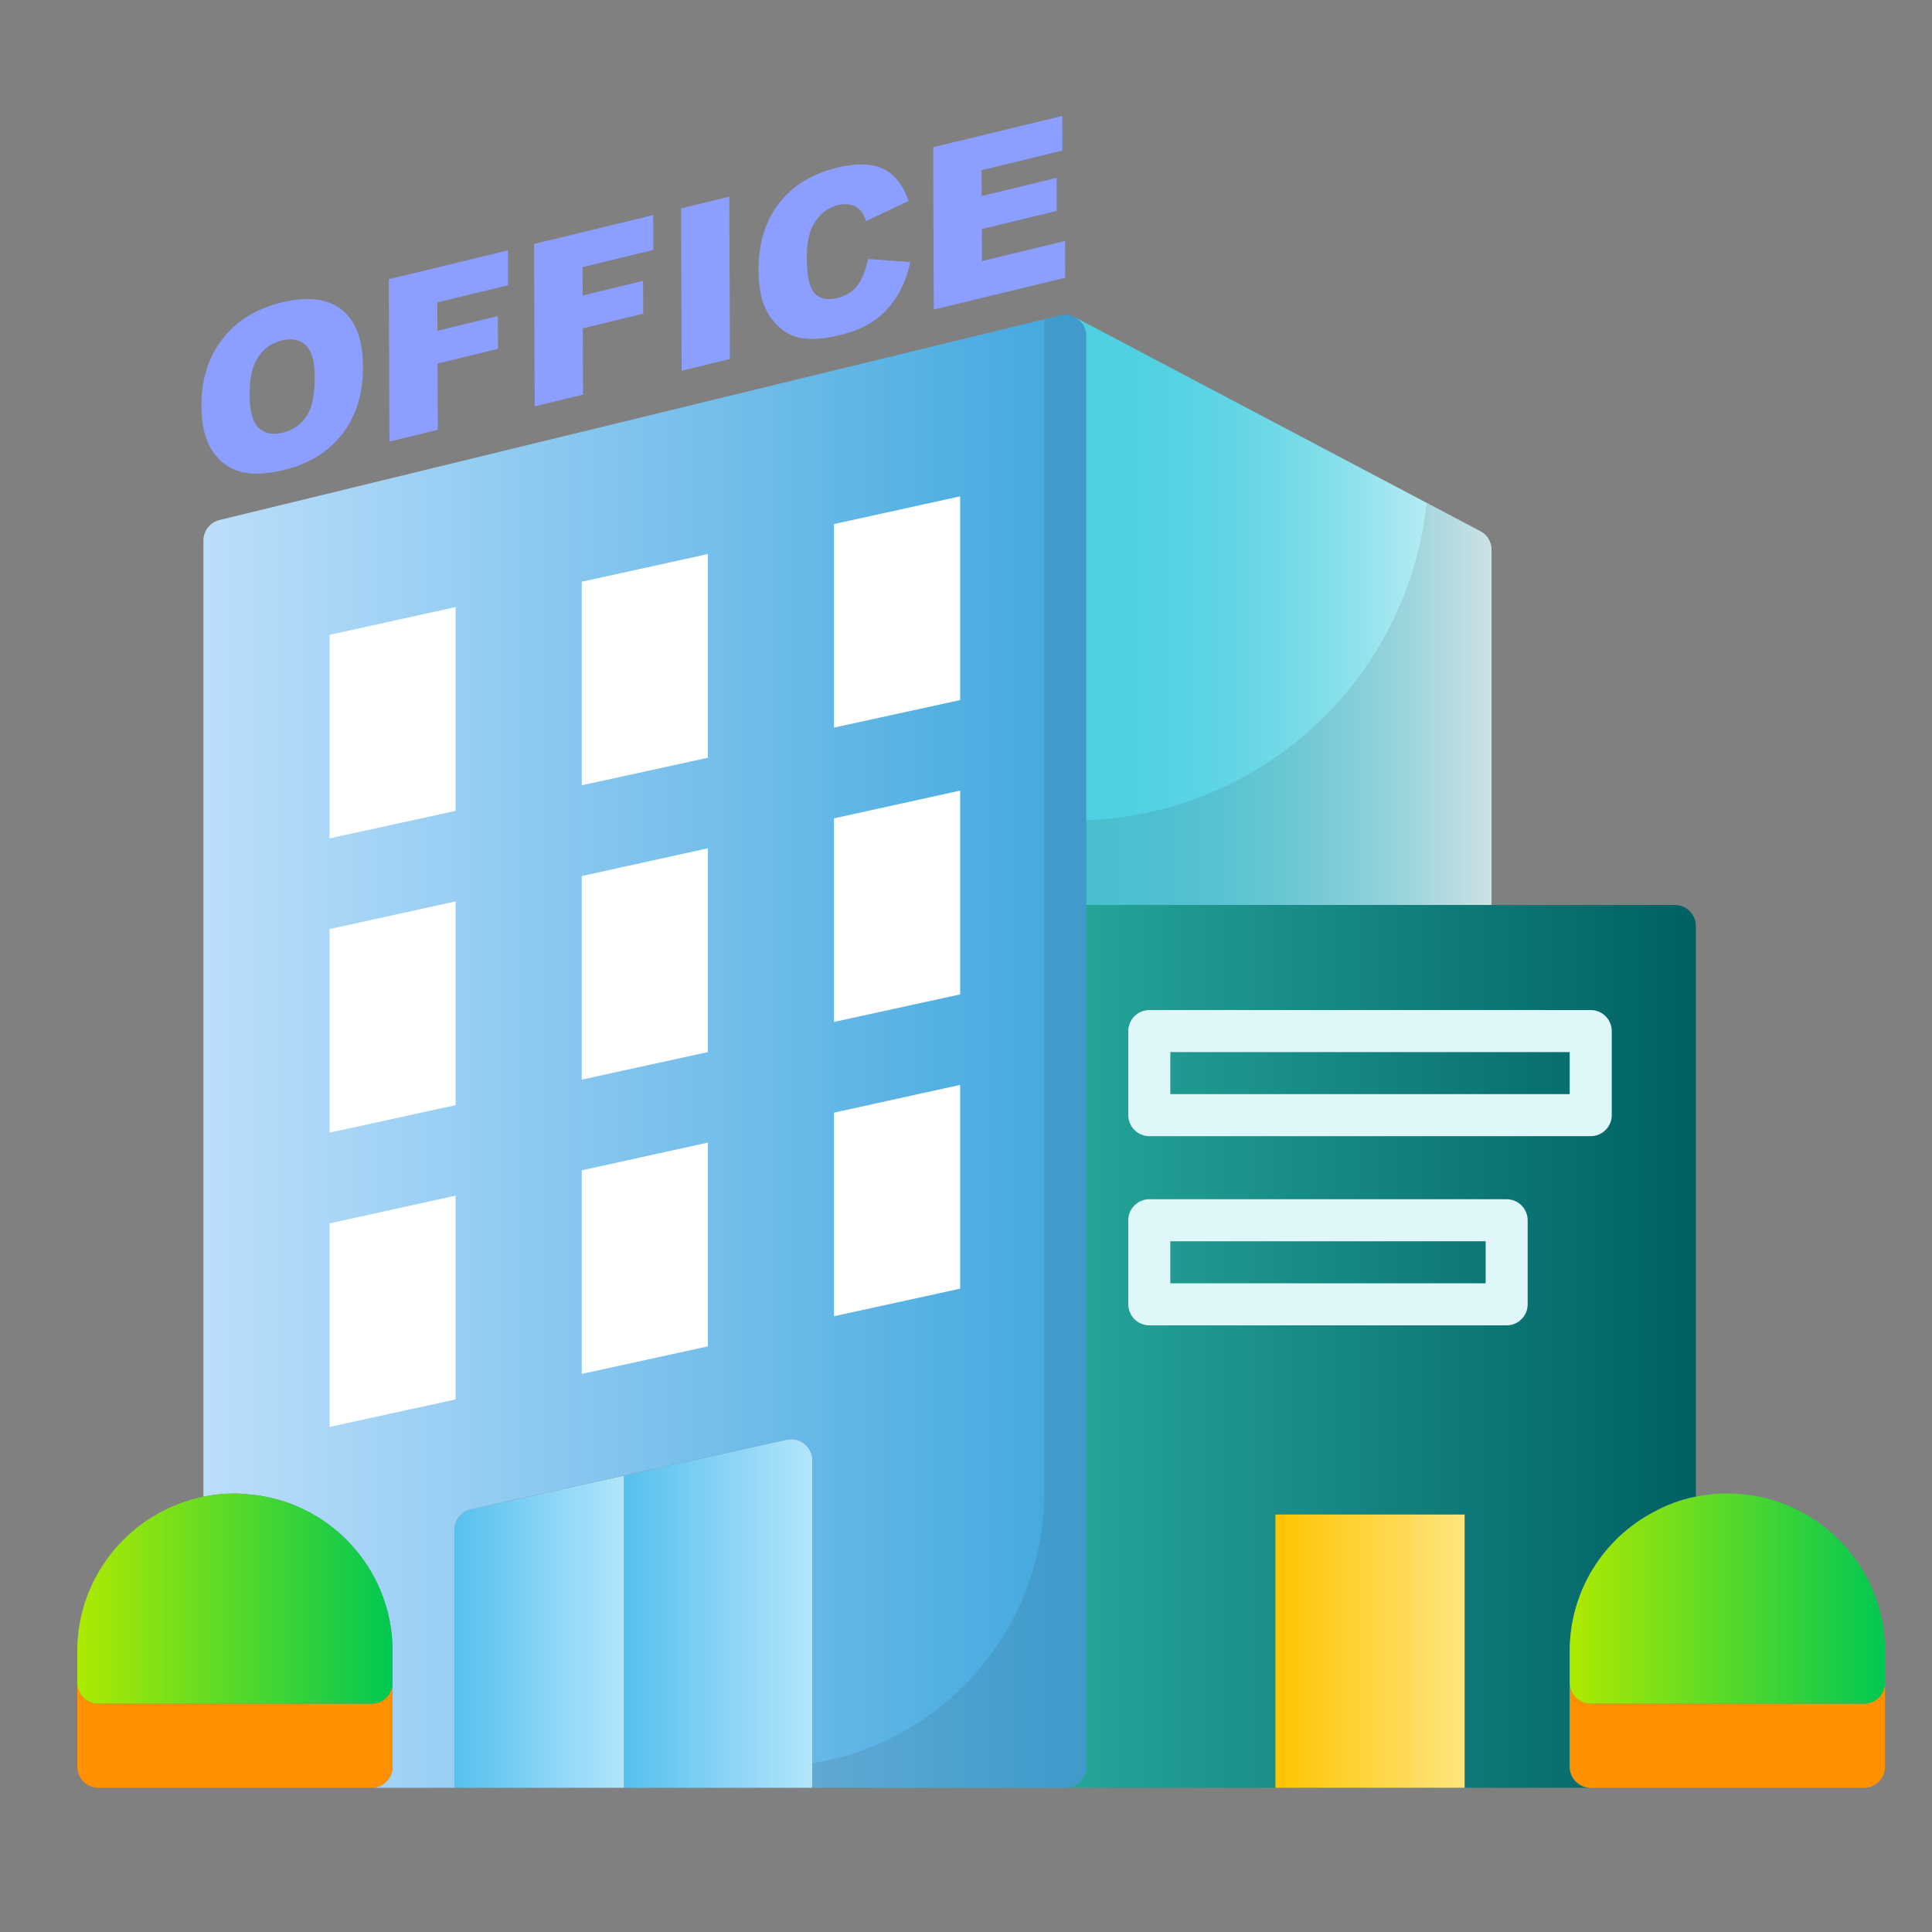 <svg width="50" height="50" viewBox="0 0 50 50" fill="none" xmlns="http://www.w3.org/2000/svg">
<rect x="0" y="0" width="50" height="50" fill="#808080" stroke="none"/>
<path d="M43.888 23.964V38.734C43.502 38.81 43.138 38.946 42.8 39.131C41.505 39.811 40.624 41.171 40.624 42.732V45.724C40.624 46.023 40.869 46.268 41.168 46.268H27.568C27.867 46.268 28.112 46.023 28.112 45.724V23.42H43.344C43.643 23.42 43.888 23.665 43.888 23.964Z" fill="url(#paint0_linear_718_443)"/>
<path d="M21.024 37.819V46.153C21.024 46.191 21.018 46.23 21.013 46.268H16.144V38.189L20.333 37.264C20.436 37.237 20.545 37.237 20.654 37.275C20.882 37.351 21.035 37.574 21.024 37.819Z" fill="url(#paint1_linear_718_443)"/>
<path d="M16.144 38.19V46.268H11.77C11.765 46.23 11.759 46.192 11.759 46.154V39.593C11.759 39.337 11.939 39.114 12.189 39.06L16.144 38.19Z" fill="url(#paint2_linear_718_443)"/>
<path d="M28.112 8.689V45.724C28.112 46.023 27.867 46.268 27.568 46.268H21.012C21.018 46.23 21.023 46.192 21.023 46.154V37.82C21.034 37.575 20.882 37.352 20.654 37.276C20.545 37.238 20.436 37.238 20.332 37.265L12.189 39.06C11.939 39.115 11.759 39.338 11.759 39.593V46.154C11.759 46.192 11.764 46.23 11.77 46.268H9.616C9.915 46.268 10.16 46.023 10.16 45.724V42.732C10.16 40.572 8.479 38.799 6.352 38.669C6.259 38.658 6.172 38.652 6.08 38.652C5.802 38.652 5.525 38.679 5.264 38.734V13.987C5.264 13.737 5.438 13.519 5.677 13.459L27.421 8.166C27.475 8.15 27.524 8.145 27.573 8.145C27.611 8.145 27.644 8.15 27.682 8.161C27.731 8.166 27.78 8.188 27.823 8.21L27.829 8.215C27.856 8.226 27.883 8.242 27.905 8.264C28.036 8.368 28.112 8.525 28.112 8.689Z" fill="url(#paint3_linear_718_443)"/>
<g opacity="0.1">
<path d="M27.905 8.264C27.883 8.242 27.856 8.226 27.829 8.215L27.824 8.21C27.78 8.188 27.731 8.166 27.682 8.161C27.644 8.15 27.611 8.145 27.573 8.145C27.524 8.145 27.475 8.15 27.421 8.166L27.024 8.263V38.625C27.024 42.155 24.41 45.096 21.024 45.63V46.154C21.024 46.192 21.018 46.23 21.013 46.268H27.568C27.867 46.268 28.112 46.023 28.112 45.724V8.689C28.112 8.525 28.036 8.368 27.905 8.264Z" fill="#231F20"/>
</g>
<path d="M8.528 16.429V21.697L11.792 20.985V15.711L8.528 16.429Z" fill="white"/>
<path d="M15.056 15.056V20.323L18.32 19.611V14.338L15.056 15.056Z" fill="white"/>
<path d="M21.584 13.563V18.83L24.848 18.118V12.845L21.584 13.563Z" fill="white"/>
<path d="M8.528 24.045V29.313L11.792 28.601V23.327L8.528 24.045Z" fill="white"/>
<path d="M15.056 22.672V27.94L18.32 27.228V21.954L15.056 22.672Z" fill="white"/>
<path d="M21.584 21.179V26.447L24.848 25.735V20.461L21.584 21.179Z" fill="white"/>
<path d="M8.528 31.661V36.929L11.792 36.217V30.943L8.528 31.661Z" fill="white"/>
<path d="M15.056 30.288V35.556L18.32 34.844V29.57L15.056 30.288Z" fill="white"/>
<path d="M21.584 28.795V34.063L24.848 33.351V28.077L21.584 28.795Z" fill="white"/>
<path d="M38.601 14.226V23.42H28.112V8.688C28.112 8.525 28.036 8.367 27.905 8.264C27.884 8.242 27.857 8.226 27.829 8.215L38.312 13.747C38.492 13.84 38.601 14.025 38.601 14.226Z" fill="url(#paint4_linear_718_443)"/>
<path d="M5.213 10.508C5.21 9.822 5.391 9.244 5.757 8.772C6.122 8.301 6.633 7.986 7.287 7.828C7.959 7.665 8.477 7.727 8.842 8.014C9.206 8.301 9.39 8.783 9.393 9.46C9.395 9.951 9.317 10.373 9.159 10.726C9.002 11.079 8.774 11.379 8.475 11.626C8.175 11.874 7.802 12.052 7.354 12.161C6.899 12.271 6.522 12.287 6.223 12.208C5.925 12.129 5.682 11.949 5.496 11.667C5.309 11.386 5.214 10.999 5.213 10.508ZM6.46 10.211C6.461 10.636 6.538 10.922 6.69 11.071C6.843 11.22 7.049 11.262 7.309 11.199C7.577 11.134 7.784 10.993 7.93 10.776C8.076 10.559 8.148 10.215 8.146 9.745C8.145 9.35 8.067 9.079 7.913 8.934C7.759 8.789 7.551 8.748 7.289 8.812C7.037 8.873 6.836 9.014 6.684 9.237C6.532 9.458 6.458 9.784 6.46 10.211Z" fill="#8C9EFF"/>
<path d="M10.062 7.226L13.145 6.479L13.148 7.382L11.318 7.825L11.321 8.559L12.884 8.18L12.888 9.029L11.324 9.408L11.331 11.125L10.079 11.428L10.062 7.226Z" fill="#8C9EFF"/>
<path d="M13.821 6.314L16.903 5.566L16.907 6.469L15.077 6.913L15.08 7.647L16.643 7.268L16.647 8.117L15.083 8.496L15.09 10.213L13.837 10.516L13.821 6.314Z" fill="#8C9EFF"/>
<path d="M17.625 5.392L18.874 5.089L18.891 9.291L17.641 9.594L17.625 5.392Z" fill="#8C9EFF"/>
<path d="M22.464 6.703L23.558 6.782C23.486 7.119 23.372 7.413 23.214 7.666C23.057 7.918 22.862 8.127 22.628 8.293C22.395 8.458 22.098 8.585 21.736 8.672C21.298 8.778 20.939 8.799 20.661 8.734C20.382 8.669 20.141 8.493 19.938 8.208C19.735 7.923 19.633 7.519 19.63 6.998C19.628 6.303 19.803 5.725 20.157 5.266C20.51 4.807 21.012 4.498 21.661 4.34C22.169 4.217 22.569 4.227 22.861 4.371C23.153 4.514 23.37 4.791 23.514 5.2L22.413 5.722C22.374 5.604 22.334 5.52 22.291 5.471C22.221 5.388 22.136 5.333 22.034 5.304C21.933 5.275 21.821 5.276 21.695 5.305C21.413 5.374 21.197 5.545 21.047 5.818C20.934 6.021 20.879 6.311 20.88 6.687C20.882 7.152 20.951 7.455 21.087 7.595C21.224 7.734 21.415 7.775 21.661 7.715C21.899 7.658 22.079 7.544 22.201 7.375C22.323 7.206 22.41 6.982 22.464 6.703Z" fill="#8C9EFF"/>
<path d="M24.15 3.81L27.491 3L27.495 3.897L25.403 4.404L25.406 5.072L27.346 4.602L27.349 5.458L25.409 5.929L25.412 6.757L27.564 6.236L27.568 7.187L24.166 8.012L24.15 3.81Z" fill="#8C9EFF"/>
<path d="M33.008 39.196H37.904V46.268H33.008V39.196Z" fill="url(#paint5_linear_718_443)"/>
<path d="M41.168 26.14H29.744C29.445 26.14 29.2 26.384 29.2 26.684V28.86C29.2 29.159 29.445 29.404 29.744 29.404H41.168C41.468 29.404 41.712 29.159 41.712 28.86V26.684C41.712 26.384 41.468 26.14 41.168 26.14ZM40.624 28.316H30.288V27.228H40.624V28.316Z" fill="#E0F7FA"/>
<path d="M38.992 31.036H29.744C29.445 31.036 29.2 31.281 29.2 31.58V33.756C29.2 34.055 29.445 34.3 29.744 34.3H38.992C39.291 34.3 39.536 34.055 39.536 33.756V31.58C39.536 31.281 39.291 31.036 38.992 31.036ZM38.448 33.212H30.288V32.124H38.448V33.212Z" fill="#E0F7FA"/>
<path d="M48.784 43.548V45.724C48.784 46.023 48.539 46.268 48.24 46.268H41.168C40.869 46.268 40.624 46.023 40.624 45.724V43.548C40.624 43.847 40.869 44.092 41.168 44.092H48.24C48.539 44.092 48.784 43.847 48.784 43.548Z" fill="#FF9100"/>
<path d="M9.616 44.092H2.544C2.245 44.092 2 43.847 2 43.548V45.724C2 46.023 2.245 46.268 2.544 46.268H9.616C9.915 46.268 10.16 46.023 10.16 45.724V43.548C10.16 43.847 9.915 44.092 9.616 44.092Z" fill="#FF9100"/>
<path d="M6.352 38.668C6.26 38.657 6.173 38.651 6.08 38.651C5.803 38.651 5.525 38.679 5.264 38.733C3.404 39.114 2 40.757 2 42.731V43.547C2 43.847 2.245 44.091 2.544 44.091H9.616C9.915 44.091 10.16 43.847 10.16 43.547V42.731C10.16 40.572 8.479 38.798 6.352 38.668Z" fill="url(#paint6_linear_718_443)"/>
<path d="M48.784 42.731V43.547C48.784 43.847 48.539 44.091 48.24 44.091H41.168C40.869 44.091 40.624 43.847 40.624 43.547V42.731C40.624 41.17 41.505 39.81 42.8 39.13C43.137 38.945 43.502 38.809 43.888 38.733C44.149 38.679 44.427 38.651 44.704 38.651C46.956 38.651 48.784 40.479 48.784 42.731Z" fill="url(#paint7_linear_718_443)"/>
<path opacity="0.1" d="M38.312 13.748L36.918 13.012C36.449 17.526 32.71 21.06 28.112 21.227V23.42H38.601V14.226C38.601 14.025 38.492 13.84 38.312 13.748Z" fill="#231F20"/>
<defs>
<linearGradient id="paint0_linear_718_443" x1="27.568" y1="34.844" x2="43.888" y2="34.844" gradientUnits="userSpaceOnUse">
<stop stop-color="#26A69A"/>
<stop offset="1" stop-color="#006064"/>
</linearGradient>
<linearGradient id="paint1_linear_718_443" x1="16.144" y1="41.756" x2="21.024" y2="41.756" gradientUnits="userSpaceOnUse">
<stop stop-color="#56C0EE"/>
<stop offset="1" stop-color="#B3E5FC"/>
</linearGradient>
<linearGradient id="paint2_linear_718_443" x1="11.759" y1="42.229" x2="16.144" y2="42.229" gradientUnits="userSpaceOnUse">
<stop stop-color="#56C0EE"/>
<stop offset="1" stop-color="#B3E5FC"/>
</linearGradient>
<linearGradient id="paint3_linear_718_443" x1="5.264" y1="27.206" x2="28.112" y2="27.206" gradientUnits="userSpaceOnUse">
<stop stop-color="#BBDEFB"/>
<stop offset="0.967" stop-color="#44A9DF"/>
</linearGradient>
<linearGradient id="paint4_linear_718_443" x1="27.829" y1="15.817" x2="38.601" y2="15.817" gradientUnits="userSpaceOnUse">
<stop stop-color="#4DD0E1"/>
<stop offset="0.167" stop-color="#51D1E2"/>
<stop offset="0.332" stop-color="#5DD4E4"/>
<stop offset="0.496" stop-color="#71D9E7"/>
<stop offset="0.66" stop-color="#8DE1EC"/>
<stop offset="0.824" stop-color="#B0EAF2"/>
<stop offset="0.986" stop-color="#DCF6F9"/>
<stop offset="1" stop-color="#E0F7FA"/>
</linearGradient>
<linearGradient id="paint5_linear_718_443" x1="33.008" y1="42.732" x2="37.904" y2="42.732" gradientUnits="userSpaceOnUse">
<stop stop-color="#FFC400"/>
<stop offset="1" stop-color="#FFE57F"/>
</linearGradient>
<linearGradient id="paint6_linear_718_443" x1="2" y1="41.371" x2="10.16" y2="41.371" gradientUnits="userSpaceOnUse">
<stop stop-color="#AEEA00"/>
<stop offset="1" stop-color="#00C853"/>
</linearGradient>
<linearGradient id="paint7_linear_718_443" x1="40.624" y1="41.371" x2="48.784" y2="41.371" gradientUnits="userSpaceOnUse">
<stop stop-color="#AEEA00"/>
<stop offset="1" stop-color="#00C853"/>
</linearGradient>
</defs>
</svg>
